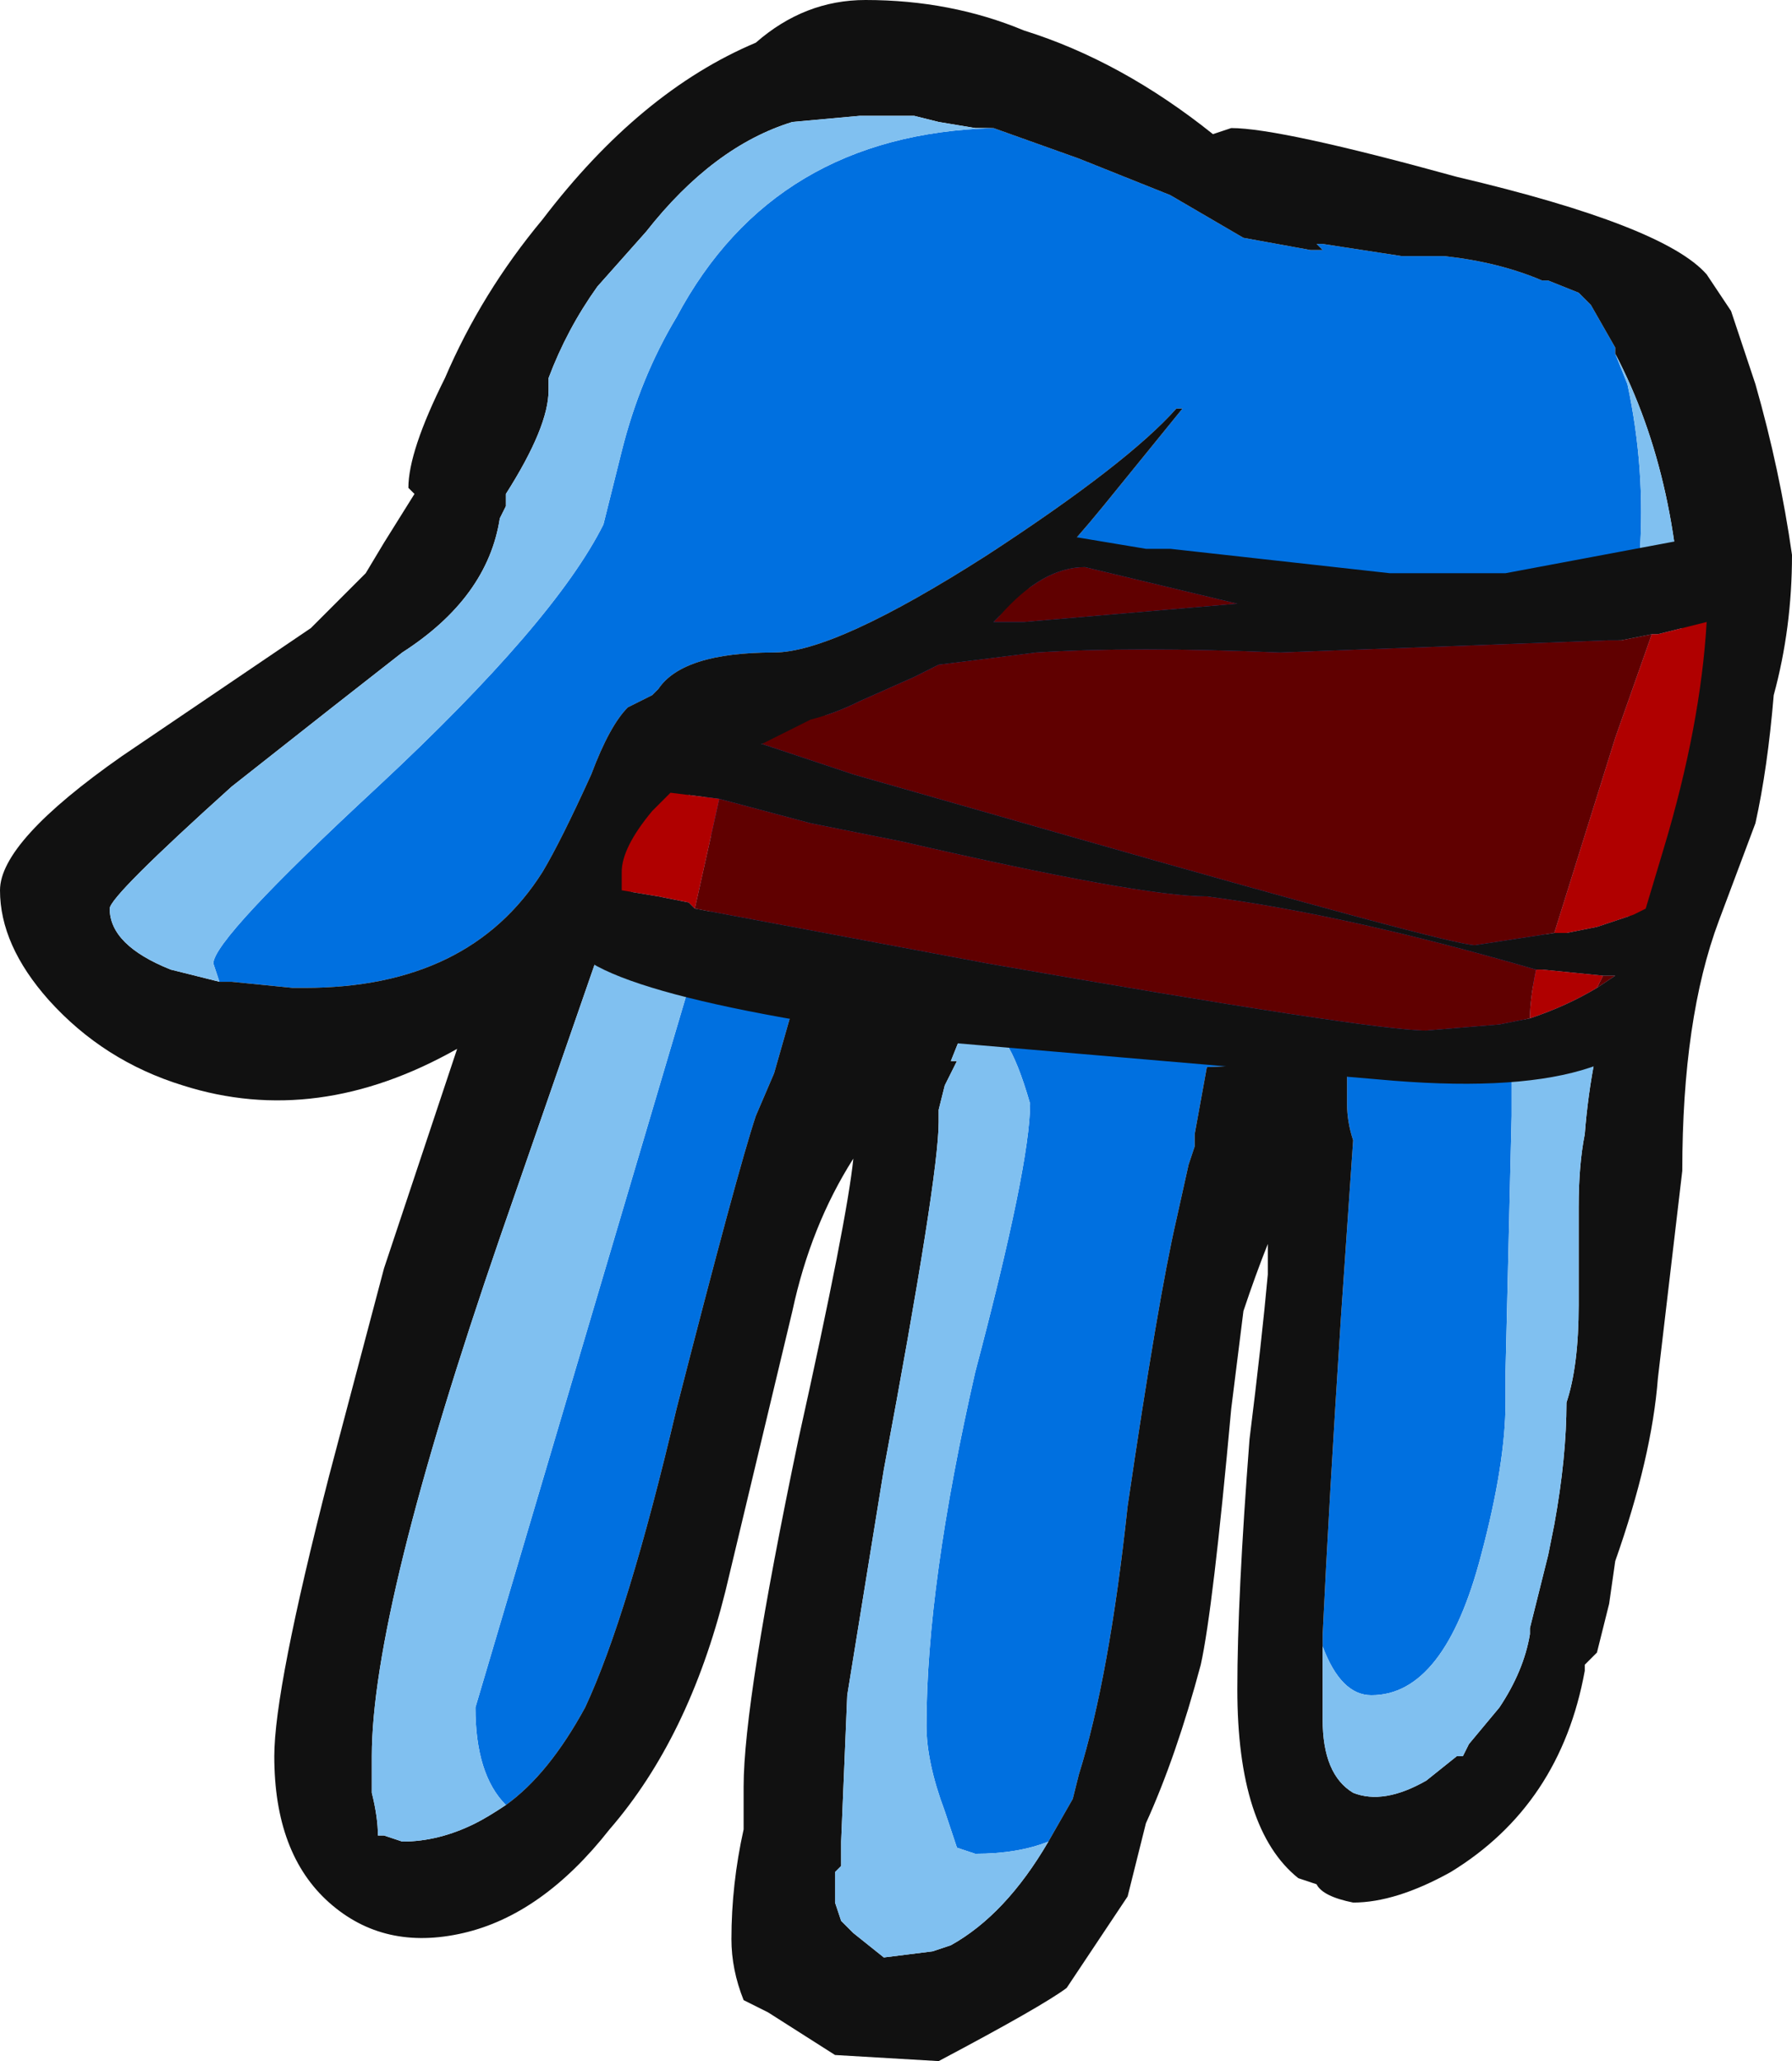 <?xml version="1.0" encoding="UTF-8" standalone="no"?>
<svg xmlns:ffdec="https://www.free-decompiler.com/flash" xmlns:xlink="http://www.w3.org/1999/xlink" ffdec:objectType="shape" height="16.9px" width="14.7px" xmlns="http://www.w3.org/2000/svg">
  <g transform="matrix(1.0, 0.0, 0.0, 1.0, 9.6, 6.55)">
    <path d="M-1.45 -5.5 L-0.75 -5.25 0.0 -4.95 0.6 -4.6 1.15 -4.5 1.25 -4.5 1.2 -4.55 1.25 -4.55 1.9 -4.45 2.25 -4.45 Q2.7 -4.4 3.05 -4.25 L3.1 -4.25 3.35 -4.15 3.45 -4.05 3.65 -3.7 3.65 -3.65 3.75 -3.4 Q3.9 -2.7 3.85 -2.0 L2.8 2.25 2.8 2.6 2.75 4.7 2.75 4.95 Q2.75 5.45 2.55 6.2 2.25 7.35 1.65 7.35 1.4 7.35 1.25 6.95 L1.25 6.85 Q1.3 5.8 1.4 4.25 L1.5 2.8 Q1.45 2.65 1.45 2.5 L1.45 2.15 0.3 2.2 0.2 2.75 0.2 2.85 0.15 3.0 0.05 3.45 Q-0.1 4.1 -0.35 5.8 -0.5 7.2 -0.75 8.0 L-0.8 8.2 -1.0 8.55 Q-1.25 8.65 -1.6 8.65 L-1.75 8.6 -1.85 8.3 Q-2.0 7.9 -2.0 7.6 -2.0 6.45 -1.6 4.7 -1.15 3.0 -1.15 2.5 -1.25 2.15 -1.35 2.0 L-1.35 2.05 -1.3 1.85 -1.7 1.75 -3.05 1.55 -3.25 2.25 -3.4 2.6 Q-3.55 3.05 -4.05 5.0 -4.45 6.7 -4.8 7.45 -5.1 8.0 -5.45 8.25 -5.7 8.0 -5.7 7.45 L-3.7 0.7 -3.85 -0.2 -3.7 -0.35 -3.35 -0.45 -3.15 -0.5 -1.4 -1.5 Q-1.0 -1.85 -0.55 -2.4 L0.1 -3.2 0.05 -3.2 Q-0.35 -2.75 -1.5 -2.0 -2.75 -1.2 -3.25 -1.2 -4.0 -1.2 -4.2 -0.9 L-4.25 -0.85 -4.45 -0.75 Q-4.6 -0.6 -4.75 -0.2 -5.0 0.35 -5.15 0.6 -5.75 1.55 -7.1 1.55 L-7.2 1.55 -7.7 1.5 -7.8 1.5 -7.85 1.35 Q-7.85 1.15 -6.5 -0.1 -5.05 -1.45 -4.65 -2.25 L-4.5 -2.85 Q-4.35 -3.45 -4.05 -3.95 -3.25 -5.45 -1.45 -5.5" fill="#0070e0" fill-rule="evenodd" stroke="none"/>
    <path d="M3.65 -3.65 L3.65 -3.7 3.45 -4.05 3.35 -4.15 3.1 -4.25 3.05 -4.25 Q2.7 -4.4 2.25 -4.45 L1.9 -4.45 1.25 -4.55 1.2 -4.55 1.25 -4.5 1.15 -4.5 0.6 -4.6 0.0 -4.95 -0.75 -5.25 -1.45 -5.5 -1.6 -5.5 -1.9 -5.55 -2.1 -5.6 -2.55 -5.6 -3.1 -5.55 Q-3.75 -5.35 -4.3 -4.65 L-4.7 -4.2 Q-4.95 -3.85 -5.1 -3.45 L-5.1 -3.35 Q-5.1 -3.05 -5.45 -2.5 L-5.45 -2.4 -5.5 -2.3 Q-5.6 -1.65 -6.3 -1.2 -6.75 -0.85 -7.7 -0.1 -8.7 0.8 -8.7 0.9 -8.7 1.2 -8.2 1.4 L-7.8 1.5 -7.7 1.5 -7.2 1.55 -7.1 1.55 Q-5.75 1.55 -5.15 0.6 -5.0 0.35 -4.75 -0.2 -4.6 -0.6 -4.45 -0.75 L-4.25 -0.85 -4.2 -0.9 Q-4.0 -1.2 -3.25 -1.2 -2.75 -1.2 -1.5 -2.0 -0.35 -2.75 0.05 -3.2 L0.1 -3.2 -0.55 -2.4 Q-1.0 -1.85 -1.4 -1.5 L-3.15 -0.5 -3.35 -0.45 -3.7 -0.35 -3.85 -0.2 -4.65 1.15 -5.5 3.6 Q-6.55 6.65 -6.55 7.85 L-6.55 8.15 Q-6.5 8.35 -6.5 8.5 L-6.45 8.5 -6.3 8.55 Q-6.0 8.55 -5.7 8.4 -5.6 8.35 -5.45 8.25 -5.1 8.0 -4.8 7.45 -4.45 6.7 -4.05 5.0 -3.55 3.05 -3.4 2.6 L-3.25 2.25 -3.05 1.55 -1.7 1.75 -1.7 1.9 -1.8 2.15 -1.75 2.15 -1.85 2.35 -1.9 2.55 -1.9 2.65 Q-1.9 3.1 -2.35 5.5 L-2.65 7.35 -2.7 8.55 -2.7 8.75 -2.75 8.8 -2.75 9.05 -2.7 9.2 -2.6 9.3 -2.35 9.5 -1.95 9.45 -1.8 9.4 Q-1.35 9.15 -1.0 8.55 L-0.8 8.2 -0.75 8.0 Q-0.5 7.2 -0.35 5.8 -0.1 4.1 0.05 3.45 L0.15 3.0 0.2 2.85 0.2 2.75 0.3 2.2 1.45 2.15 1.45 2.5 Q1.45 2.65 1.5 2.8 L1.4 4.25 Q1.3 5.8 1.25 6.85 L1.25 7.55 Q1.25 8.0 1.5 8.15 1.75 8.25 2.1 8.05 L2.35 7.85 2.4 7.85 2.45 7.75 2.7 7.45 Q2.9 7.15 2.95 6.85 L2.95 6.8 3.1 6.2 3.15 5.95 Q3.25 5.4 3.25 4.95 3.35 4.65 3.35 4.15 L3.35 3.35 Q3.35 3.0 3.4 2.75 3.45 2.1 3.65 1.5 L4.2 -1.15 Q4.2 -2.6 3.65 -3.65 M4.6 -4.0 L4.8 -3.4 Q5.0 -2.7 5.1 -2.0 5.1 -1.4 4.95 -0.85 4.9 -0.25 4.8 0.2 L4.5 1.0 Q4.2 1.8 4.2 3.05 L4.0 4.75 Q3.95 5.4 3.65 6.25 L3.6 6.6 3.5 7.0 3.4 7.1 3.4 7.15 Q3.2 8.25 2.3 8.8 1.85 9.05 1.5 9.05 1.25 9.0 1.2 8.9 L1.05 8.85 Q0.55 8.45 0.55 7.3 0.55 6.55 0.65 5.25 0.75 4.45 0.8 3.9 L0.8 3.65 Q0.7 3.9 0.6 4.2 L0.5 5.0 Q0.35 6.65 0.25 7.1 0.05 7.85 -0.2 8.4 L-0.35 9.0 -0.85 9.75 Q-1.05 9.9 -1.9 10.35 L-2.75 10.3 -3.3 9.95 Q-3.4 9.9 -3.5 9.85 -3.6 9.6 -3.6 9.35 -3.6 8.9 -3.5 8.45 L-3.5 8.1 Q-3.5 7.4 -3.05 5.25 -2.65 3.45 -2.6 2.95 -2.95 3.5 -3.1 4.2 L-3.65 6.5 Q-3.95 7.7 -4.6 8.45 -5.15 9.15 -5.8 9.3 -6.45 9.45 -6.9 9.05 -7.35 8.65 -7.35 7.85 -7.35 7.3 -6.9 5.55 L-6.45 3.85 -5.85 2.05 Q-7.0 2.7 -8.1 2.35 -8.75 2.15 -9.2 1.65 -9.6 1.2 -9.6 0.75 -9.6 0.35 -8.6 -0.35 L-7.05 -1.4 -6.6 -1.85 -6.45 -2.1 -6.2 -2.5 -6.25 -2.55 Q-6.25 -2.85 -5.95 -3.45 -5.65 -4.15 -5.15 -4.75 -4.35 -5.8 -3.4 -6.2 -3.0 -6.55 -2.5 -6.55 -1.8 -6.55 -1.2 -6.3 -0.4 -6.05 0.35 -5.45 L0.5 -5.5 Q0.9 -5.5 2.35 -5.1 4.05 -4.7 4.4 -4.3 L4.6 -4.0" fill="#111111" fill-rule="evenodd" stroke="none"/>
    <path d="M-1.45 -5.5 Q-3.25 -5.45 -4.05 -3.95 -4.35 -3.45 -4.5 -2.85 L-4.65 -2.25 Q-5.05 -1.45 -6.5 -0.1 -7.85 1.15 -7.85 1.35 L-7.8 1.5 -8.2 1.4 Q-8.7 1.2 -8.7 0.9 -8.7 0.8 -7.7 -0.1 -6.75 -0.85 -6.3 -1.2 -5.6 -1.65 -5.5 -2.3 L-5.45 -2.4 -5.45 -2.5 Q-5.1 -3.05 -5.1 -3.35 L-5.1 -3.45 Q-4.95 -3.85 -4.7 -4.2 L-4.3 -4.65 Q-3.75 -5.35 -3.1 -5.55 L-2.55 -5.6 -2.1 -5.6 -1.9 -5.55 -1.6 -5.5 -1.45 -5.5 M-3.85 -0.2 L-3.7 0.7 -5.7 7.45 Q-5.7 8.0 -5.45 8.25 -5.6 8.35 -5.7 8.4 -6.0 8.55 -6.3 8.55 L-6.45 8.5 -6.5 8.5 Q-6.5 8.35 -6.55 8.15 L-6.55 7.85 Q-6.55 6.65 -5.5 3.6 L-4.65 1.15 -3.85 -0.2 M-1.7 1.75 L-1.3 1.85 -1.35 2.05 -1.35 2.0 Q-1.25 2.15 -1.15 2.5 -1.15 3.0 -1.6 4.7 -2.0 6.45 -2.0 7.6 -2.0 7.9 -1.85 8.3 L-1.75 8.6 -1.6 8.65 Q-1.25 8.65 -1.0 8.55 -1.35 9.15 -1.8 9.4 L-1.95 9.45 -2.35 9.5 -2.6 9.3 -2.7 9.2 -2.75 9.05 -2.75 8.8 -2.7 8.75 -2.7 8.55 -2.65 7.35 -2.35 5.5 Q-1.9 3.1 -1.9 2.65 L-1.9 2.55 -1.85 2.35 -1.75 2.15 -1.8 2.15 -1.7 1.9 -1.7 1.75 M1.25 6.85 L1.25 6.95 Q1.4 7.35 1.65 7.35 2.25 7.35 2.55 6.2 2.75 5.45 2.75 4.95 L2.75 4.7 2.8 2.6 2.8 2.25 3.85 -2.0 Q3.9 -2.7 3.75 -3.4 L3.65 -3.65 Q4.2 -2.6 4.2 -1.15 L3.65 1.5 Q3.45 2.1 3.4 2.75 3.35 3.0 3.35 3.35 L3.35 4.15 Q3.35 4.65 3.25 4.95 3.25 5.4 3.15 5.95 L3.1 6.2 2.95 6.8 2.95 6.85 Q2.9 7.15 2.7 7.45 L2.45 7.75 2.4 7.85 2.35 7.85 2.1 8.05 Q1.75 8.25 1.5 8.15 1.25 8.0 1.25 7.55 L1.25 6.85" fill="#80c0f0" fill-rule="evenodd" stroke="none"/>
    <path d="M-2.95 -0.65 L-3.4 -0.6 -3.5 -0.75 -2.4 -1.45 -1.9 -1.45 -1.6 -1.8 Q-1.2 -2.2 -1.1 -2.2 L-0.2 -2.05 0.0 -2.05 1.8 -1.85 2.75 -1.85 4.35 -2.15 Q4.75 -2.15 4.75 -1.8 4.75 -1.6 4.4 -1.45 L4.0 -1.35 3.95 -1.35 3.7 -1.3 3.6 -1.3 0.9 -1.2 Q-0.3 -1.25 -1.1 -1.2 L-1.9 -1.1 -2.1 -1.0 -2.55 -0.8 Q-2.75 -0.7 -2.95 -0.65 M3.8 0.95 L4.05 0.8 Q4.05 0.75 4.05 0.85 L4.15 0.6 Q4.3 0.35 4.4 0.25 L4.45 0.25 Q4.25 0.45 4.2 0.9 L4.1 1.6 Q3.85 2.5 1.7 2.3 L-1.8 2.0 Q-4.95 1.6 -4.95 1.1 -4.95 0.95 -4.85 0.85 -4.75 0.75 -4.55 0.75 L-4.5 0.75 -4.2 0.8 -3.95 0.85 -3.9 0.9 -1.5 1.35 Q1.65 1.9 2.1 1.9 L2.7 1.85 2.95 1.8 Q3.25 1.7 3.5 1.55 L3.65 1.45 3.55 1.45 3.05 1.4 3.0 1.4 Q1.45 0.95 0.3 0.8 -0.25 0.8 -2.2 0.35 L-2.95 0.2 -3.7 0.0 -4.1 -0.05 Q-4.25 -0.1 -4.3 -0.2 L-4.35 -0.35 Q-4.35 -0.45 -4.3 -0.5 -4.2 -0.6 -4.1 -0.6 L-3.35 -0.45 -2.6 -0.2 -0.85 0.3 Q2.3 1.2 2.5 1.2 L3.15 1.1 3.25 1.1 3.5 1.05 3.8 0.95 M-1.45 -1.45 L-1.2 -1.45 0.55 -1.6 -0.7 -1.9 Q-1.05 -1.9 -1.4 -1.5 L-1.45 -1.45" fill="#111111" fill-rule="evenodd" stroke="none"/>
    <path d="M-3.35 -0.45 L-2.95 -0.65 Q-2.75 -0.7 -2.55 -0.8 L-2.1 -1.0 -1.9 -1.1 -1.1 -1.2 Q-0.3 -1.25 0.9 -1.2 L3.6 -1.3 3.7 -1.3 3.95 -1.35 3.65 -0.5 3.15 1.1 2.5 1.2 Q2.3 1.2 -0.85 0.3 L-2.6 -0.2 -3.35 -0.45 M-3.7 0.0 L-2.95 0.2 -2.2 0.35 Q-0.25 0.8 0.3 0.8 1.45 0.95 3.0 1.4 2.95 1.65 2.95 1.8 L2.7 1.85 2.1 1.9 Q1.65 1.9 -1.5 1.35 L-3.9 0.9 Q-3.8 0.45 -3.7 0.0 M-1.45 -1.45 L-1.4 -1.5 Q-1.05 -1.9 -0.7 -1.9 L0.55 -1.6 -1.2 -1.45 -1.45 -1.45 M3.55 1.45 L3.65 1.45 3.5 1.55 3.55 1.45" fill="#600000" fill-rule="evenodd" stroke="none"/>
    <path d="M4.4 -1.45 Q4.35 -0.6 4.05 0.4 L3.9 0.9 3.8 0.95 3.5 1.05 3.25 1.1 3.15 1.1 3.65 -0.5 3.95 -1.35 4.0 -1.35 4.4 -1.45 M-4.5 0.75 L-4.5 0.6 Q-4.5 0.4 -4.25 0.1 L-4.1 -0.05 -3.7 0.0 Q-3.8 0.45 -3.9 0.9 L-3.95 0.85 -4.2 0.8 -4.5 0.75 M2.95 1.8 Q2.95 1.65 3.0 1.4 L3.05 1.4 3.55 1.45 3.5 1.55 Q3.25 1.7 2.95 1.8" fill="#b00000" fill-rule="evenodd" stroke="none"/>
  </g>
</svg>
